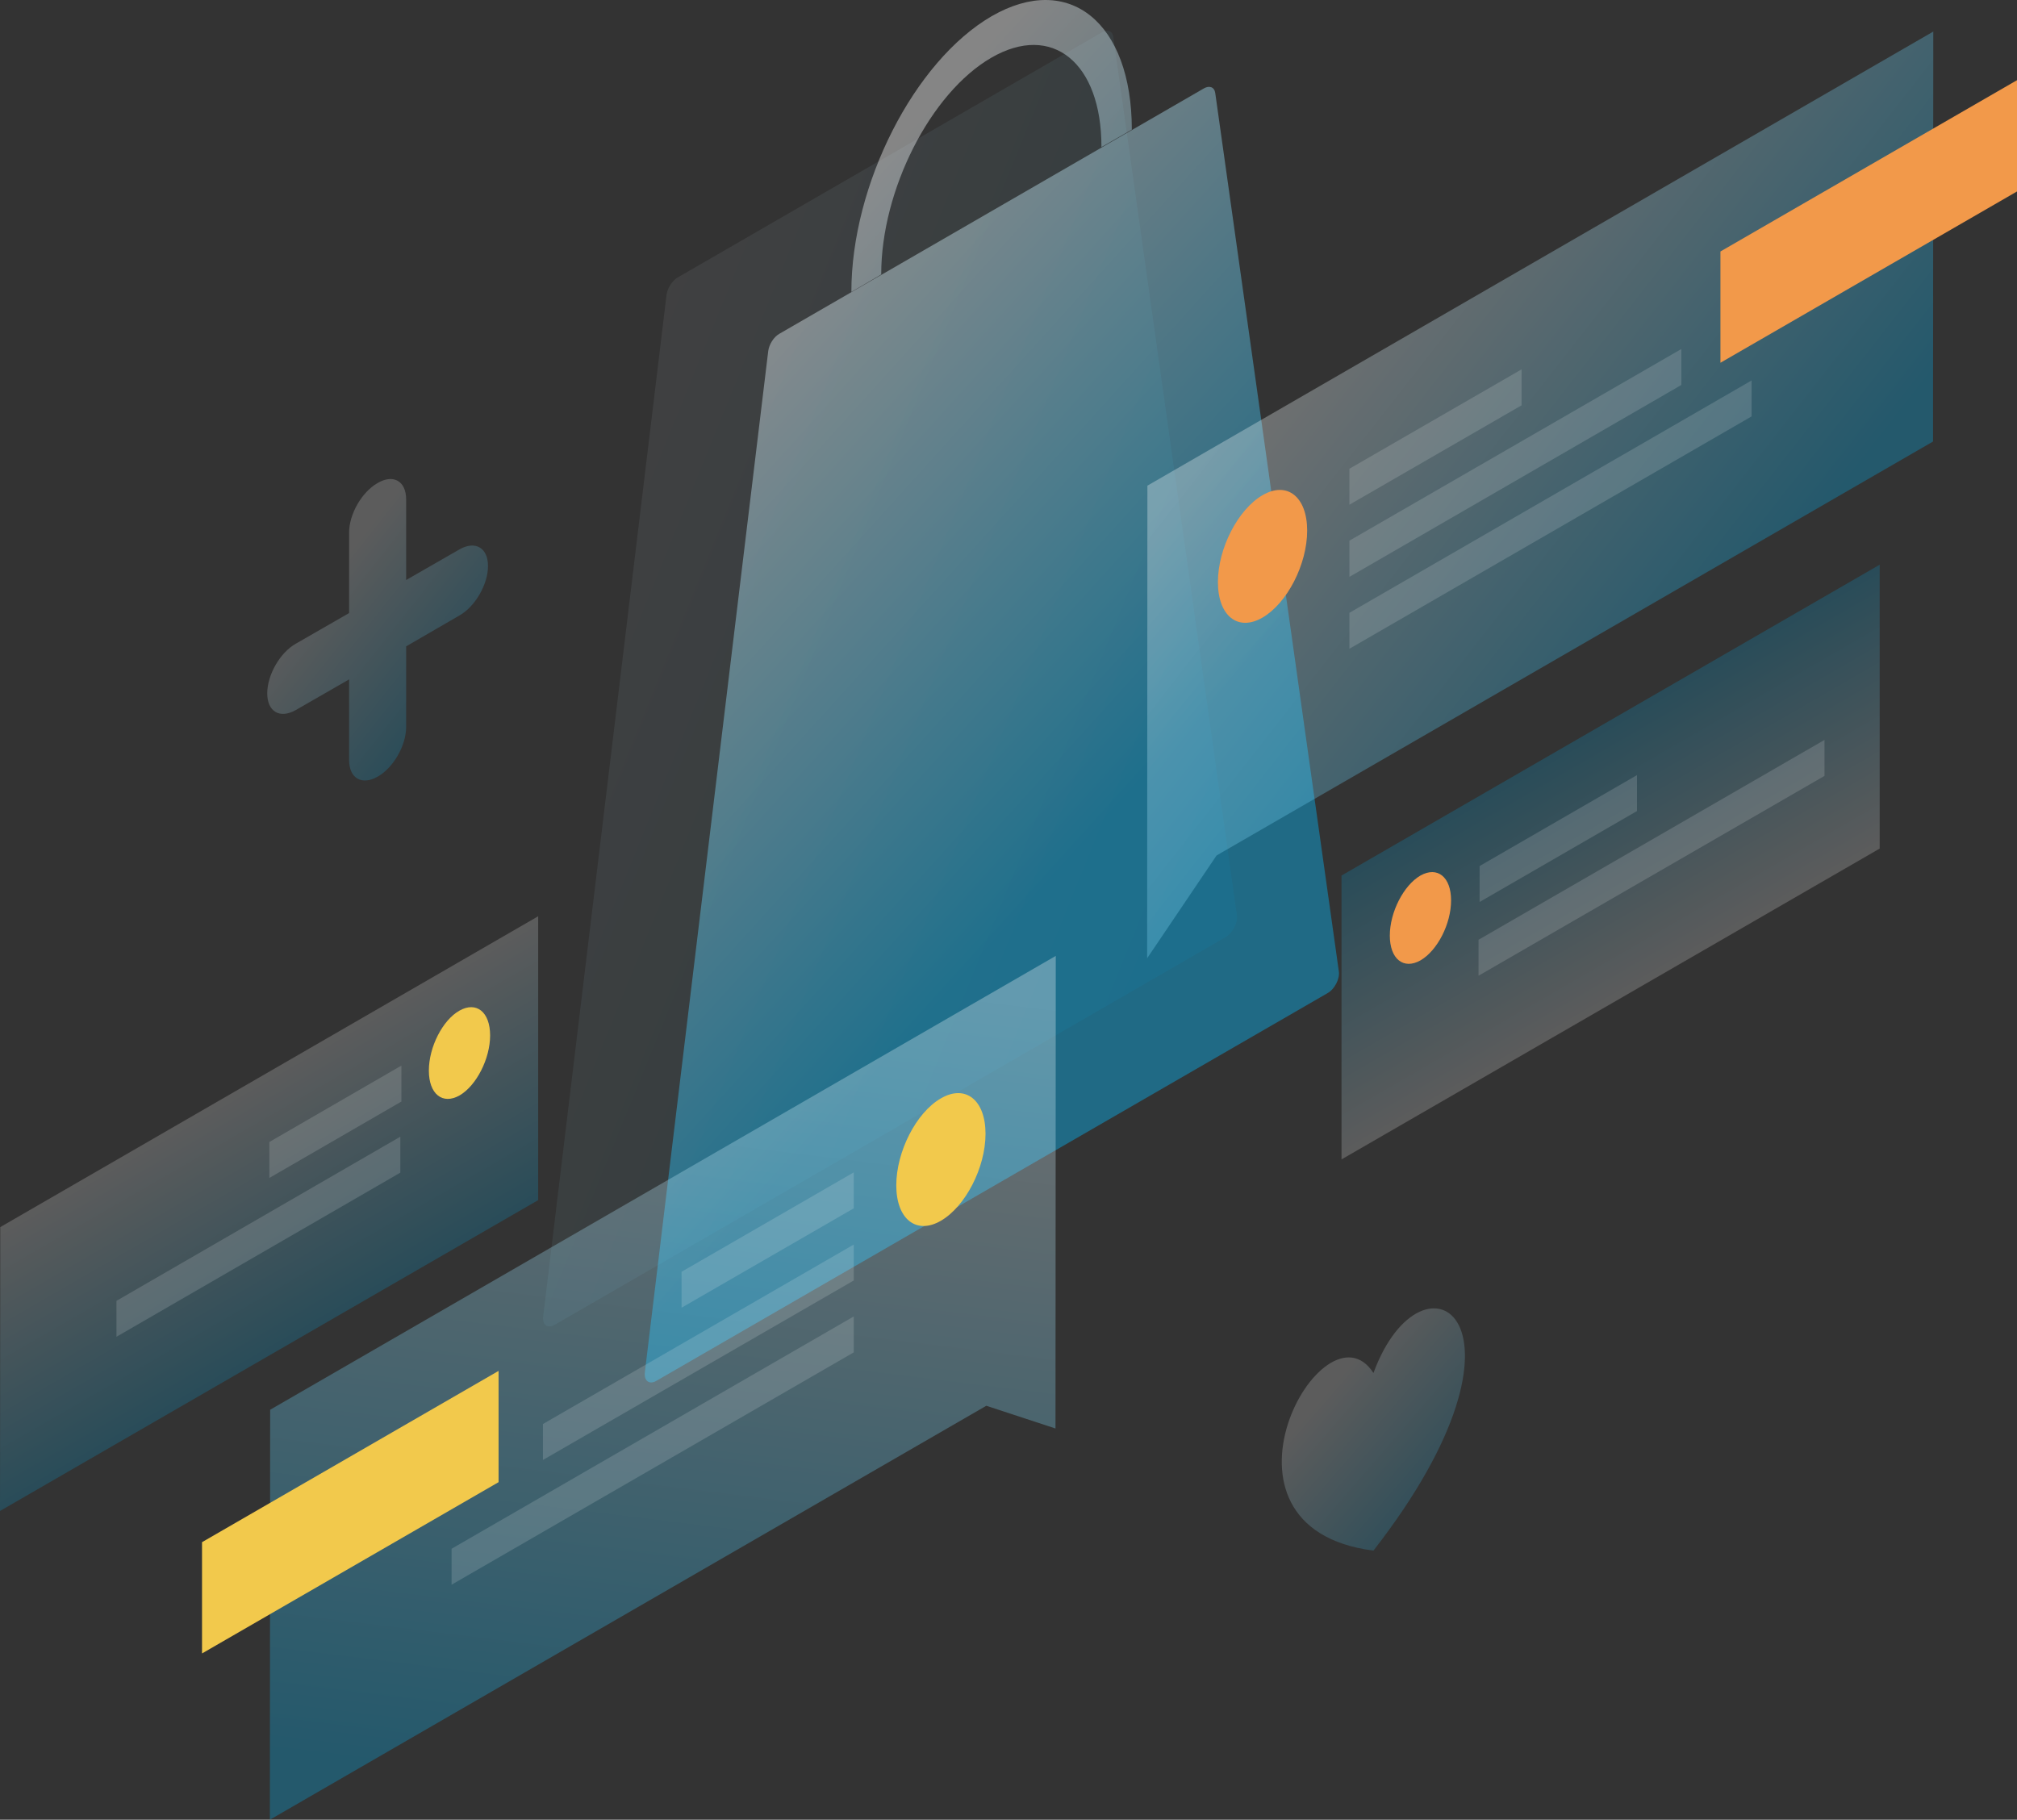 <svg width="133" height="120" viewBox="0 0 133 120" fill="none" xmlns="http://www.w3.org/2000/svg">
<rect x="0" y="0" width="133" height="120" fill="#333333" stroke="none"/>
<path opacity="0.07" d="M44.699 18.291C44.333 18.5 44.003 19.006 43.95 19.459L35.819 86.794C35.749 87.37 36.097 87.631 36.567 87.37L80.814 61.799C81.266 61.537 81.632 60.857 81.562 60.369L73.413 2.447C73.361 2.046 73.047 1.924 72.664 2.133L44.699 18.291Z" fill="url(#paint0_linear_1114_4159)"/>
<path opacity="0.4" d="M56.139 19.25C56.139 12.173 60.284 4.033 65.386 1.07C70.488 -1.876 74.632 1.471 74.632 8.548L72.629 9.698V9.681C72.629 4.12 69.373 1.488 65.368 3.806C61.363 6.125 58.107 12.522 58.107 18.082V18.1L56.139 19.25Z" fill="url(#paint1_linear_1114_4159)"/>
<path opacity="0.4" d="M50.654 23.172C50.706 22.719 51.02 22.213 51.403 22.004L79.386 5.828C79.751 5.619 80.082 5.741 80.134 6.142L88.284 64.065C88.353 64.553 88.005 65.233 87.535 65.494L43.271 91.065C42.818 91.326 42.453 91.065 42.522 90.49L50.654 23.172Z" fill="url(#paint2_linear_1114_4159)"/>
<path opacity="0.3" d="M75.659 32.027L127.48 2.081L127.463 29.116L80.221 56.413L75.642 63.193L75.659 32.027Z" fill="url(#paint3_linear_1114_4159)"/>
<path d="M133 12.626V5.288L113.445 16.583V23.922L133 12.626Z" fill="#F2994A"/>
<path opacity="0.15" d="M88.98 30.911L100.333 24.357V26.728L88.98 33.282V30.911Z" fill="white"/>
<path opacity="0.15" d="M88.98 35.653L110.868 23.015V25.386L88.98 38.041V35.653Z" fill="white"/>
<path opacity="0.15" d="M88.98 40.411L115.5 25.089V27.46L88.98 42.782V40.411Z" fill="white"/>
<path d="M86.194 34.99C86.194 37.221 84.871 39.783 83.252 40.725C81.632 41.666 80.309 40.62 80.309 38.389C80.309 36.158 81.632 33.596 83.252 32.654C84.871 31.713 86.194 32.759 86.194 34.99Z" fill="#F2994A"/>
<path opacity="0.3" d="M69.617 63.036L17.813 92.965L17.796 120L65.037 92.703L69.599 94.202L69.617 63.036Z" fill="url(#paint4_linear_1114_4159)"/>
<path d="M32.876 97.741V90.403L13.321 101.698V109.036L32.876 97.741Z" fill="#F2C94C"/>
<path opacity="0.15" d="M56.296 77.312L44.943 83.866V86.237L56.296 79.683V77.312Z" fill="white"/>
<path opacity="0.15" d="M56.296 82.071L35.801 93.906V96.277L56.296 84.441V82.071Z" fill="white"/>
<path opacity="0.15" d="M56.296 86.812L29.776 102.133V104.504L56.296 89.182V86.812Z" fill="white"/>
<path d="M59.1 78.166C59.1 80.397 60.423 81.443 62.043 80.502C63.662 79.561 64.985 76.998 64.985 74.767C64.985 72.536 63.662 71.49 62.043 72.431C60.406 73.373 59.1 75.952 59.1 78.166Z" fill="#F2C94C"/>
<path opacity="0.2" d="M123.945 55.959L88.458 76.458V57.737L123.945 37.239V55.959Z" fill="url(#paint5_linear_1114_4159)"/>
<path d="M95.684 59.376C95.684 57.824 94.779 57.11 93.664 57.737C92.55 58.382 91.644 60.16 91.644 61.694C91.644 63.245 92.55 63.96 93.664 63.333C94.779 62.688 95.684 60.927 95.684 59.376Z" fill="#F2994A"/>
<path opacity="0.15" d="M97.495 64.343L120.306 51.166V48.795L97.495 61.973V64.343Z" fill="white"/>
<path opacity="0.15" d="M97.565 59.48L107.943 53.484V51.114L97.565 57.11V59.48Z" fill="white"/>
<path opacity="0.2" d="M0.018 80.92L35.488 60.422V79.142L0 99.641L0.018 80.92Z" fill="url(#paint6_linear_1114_4159)"/>
<path opacity="0.15" d="M26.468 70.27L17.761 75.308V77.678L26.468 72.641V70.27Z" fill="white"/>
<path opacity="0.15" d="M26.398 74.959L7.679 85.784V88.154L26.398 77.33V74.959Z" fill="white"/>
<path d="M28.279 70.601C28.279 72.153 29.184 72.867 30.299 72.24C31.413 71.595 32.318 69.817 32.318 68.283C32.318 66.732 31.413 66.017 30.299 66.644C29.184 67.272 28.279 69.05 28.279 70.601Z" fill="#F2C94C"/>
<path opacity="0.2" d="M90.565 102.255C102.336 87.126 93.821 81.687 90.565 90.542C87.291 85.47 78.776 100.739 90.565 102.255Z" fill="url(#paint7_linear_1114_4159)"/>
<path opacity="0.2" d="M24.901 31.852C23.856 32.445 23.02 33.909 23.02 35.112V40.428L19.503 42.45C18.458 43.043 17.622 44.507 17.622 45.727C17.622 46.93 18.458 47.418 19.503 46.825L23.02 44.803V50.12C23.02 51.323 23.856 51.811 24.901 51.218C25.945 50.625 26.781 49.161 26.781 47.941V42.625L30.299 40.585C31.343 39.993 32.179 38.528 32.179 37.326C32.179 36.123 31.343 35.635 30.299 36.228L26.781 38.249V32.933C26.781 31.73 25.945 31.242 24.901 31.852Z" fill="url(#paint8_linear_1114_4159)"/>
<defs>
<linearGradient id="paint0_linear_1114_4159" x1="33.965" y1="36.335" x2="79.863" y2="55.002" gradientUnits="userSpaceOnUse">
<stop stop-color="white"/>
<stop offset="1" stop-color="#00AFEF"/>
</linearGradient>
<linearGradient id="paint1_linear_1114_4159" x1="60.976" y1="7.374" x2="90.726" y2="34.303" gradientUnits="userSpaceOnUse">
<stop stop-color="white"/>
<stop offset="1" stop-color="#00AFEF"/>
</linearGradient>
<linearGradient id="paint2_linear_1114_4159" x1="40.72" y1="29.753" x2="70.47" y2="56.681" gradientUnits="userSpaceOnUse">
<stop stop-color="white"/>
<stop offset="1" stop-color="#03BCFF"/>
</linearGradient>
<linearGradient id="paint3_linear_1114_4159" x1="86.962" y1="21.195" x2="113.738" y2="42.138" gradientUnits="userSpaceOnUse">
<stop stop-color="white"/>
<stop offset="1" stop-color="#00AFEF"/>
</linearGradient>
<linearGradient id="paint4_linear_1114_4159" x1="47.361" y1="63.907" x2="40.649" y2="118.295" gradientUnits="userSpaceOnUse">
<stop stop-color="white"/>
<stop offset="1" stop-color="#00AFEF"/>
</linearGradient>
<linearGradient id="paint5_linear_1114_4159" x1="110.251" y1="63.871" x2="102.139" y2="49.832" gradientUnits="userSpaceOnUse">
<stop stop-color="white"/>
<stop offset="1" stop-color="#00AFEF"/>
</linearGradient>
<linearGradient id="paint6_linear_1114_4159" x1="13.697" y1="73.012" x2="21.806" y2="87.047" gradientUnits="userSpaceOnUse">
<stop stop-color="white"/>
<stop offset="1" stop-color="#00AFEF"/>
</linearGradient>
<linearGradient id="paint7_linear_1114_4159" x1="88.085" y1="91.115" x2="96.771" y2="98.628" gradientUnits="userSpaceOnUse">
<stop stop-color="white"/>
<stop offset="1" stop-color="#00AFEF"/>
</linearGradient>
<linearGradient id="paint8_linear_1114_4159" x1="21.257" y1="38.649" x2="30.381" y2="45.842" gradientUnits="userSpaceOnUse">
<stop stop-color="white"/>
<stop offset="1" stop-color="#00AFEF"/>
</linearGradient>
</defs>
</svg>
